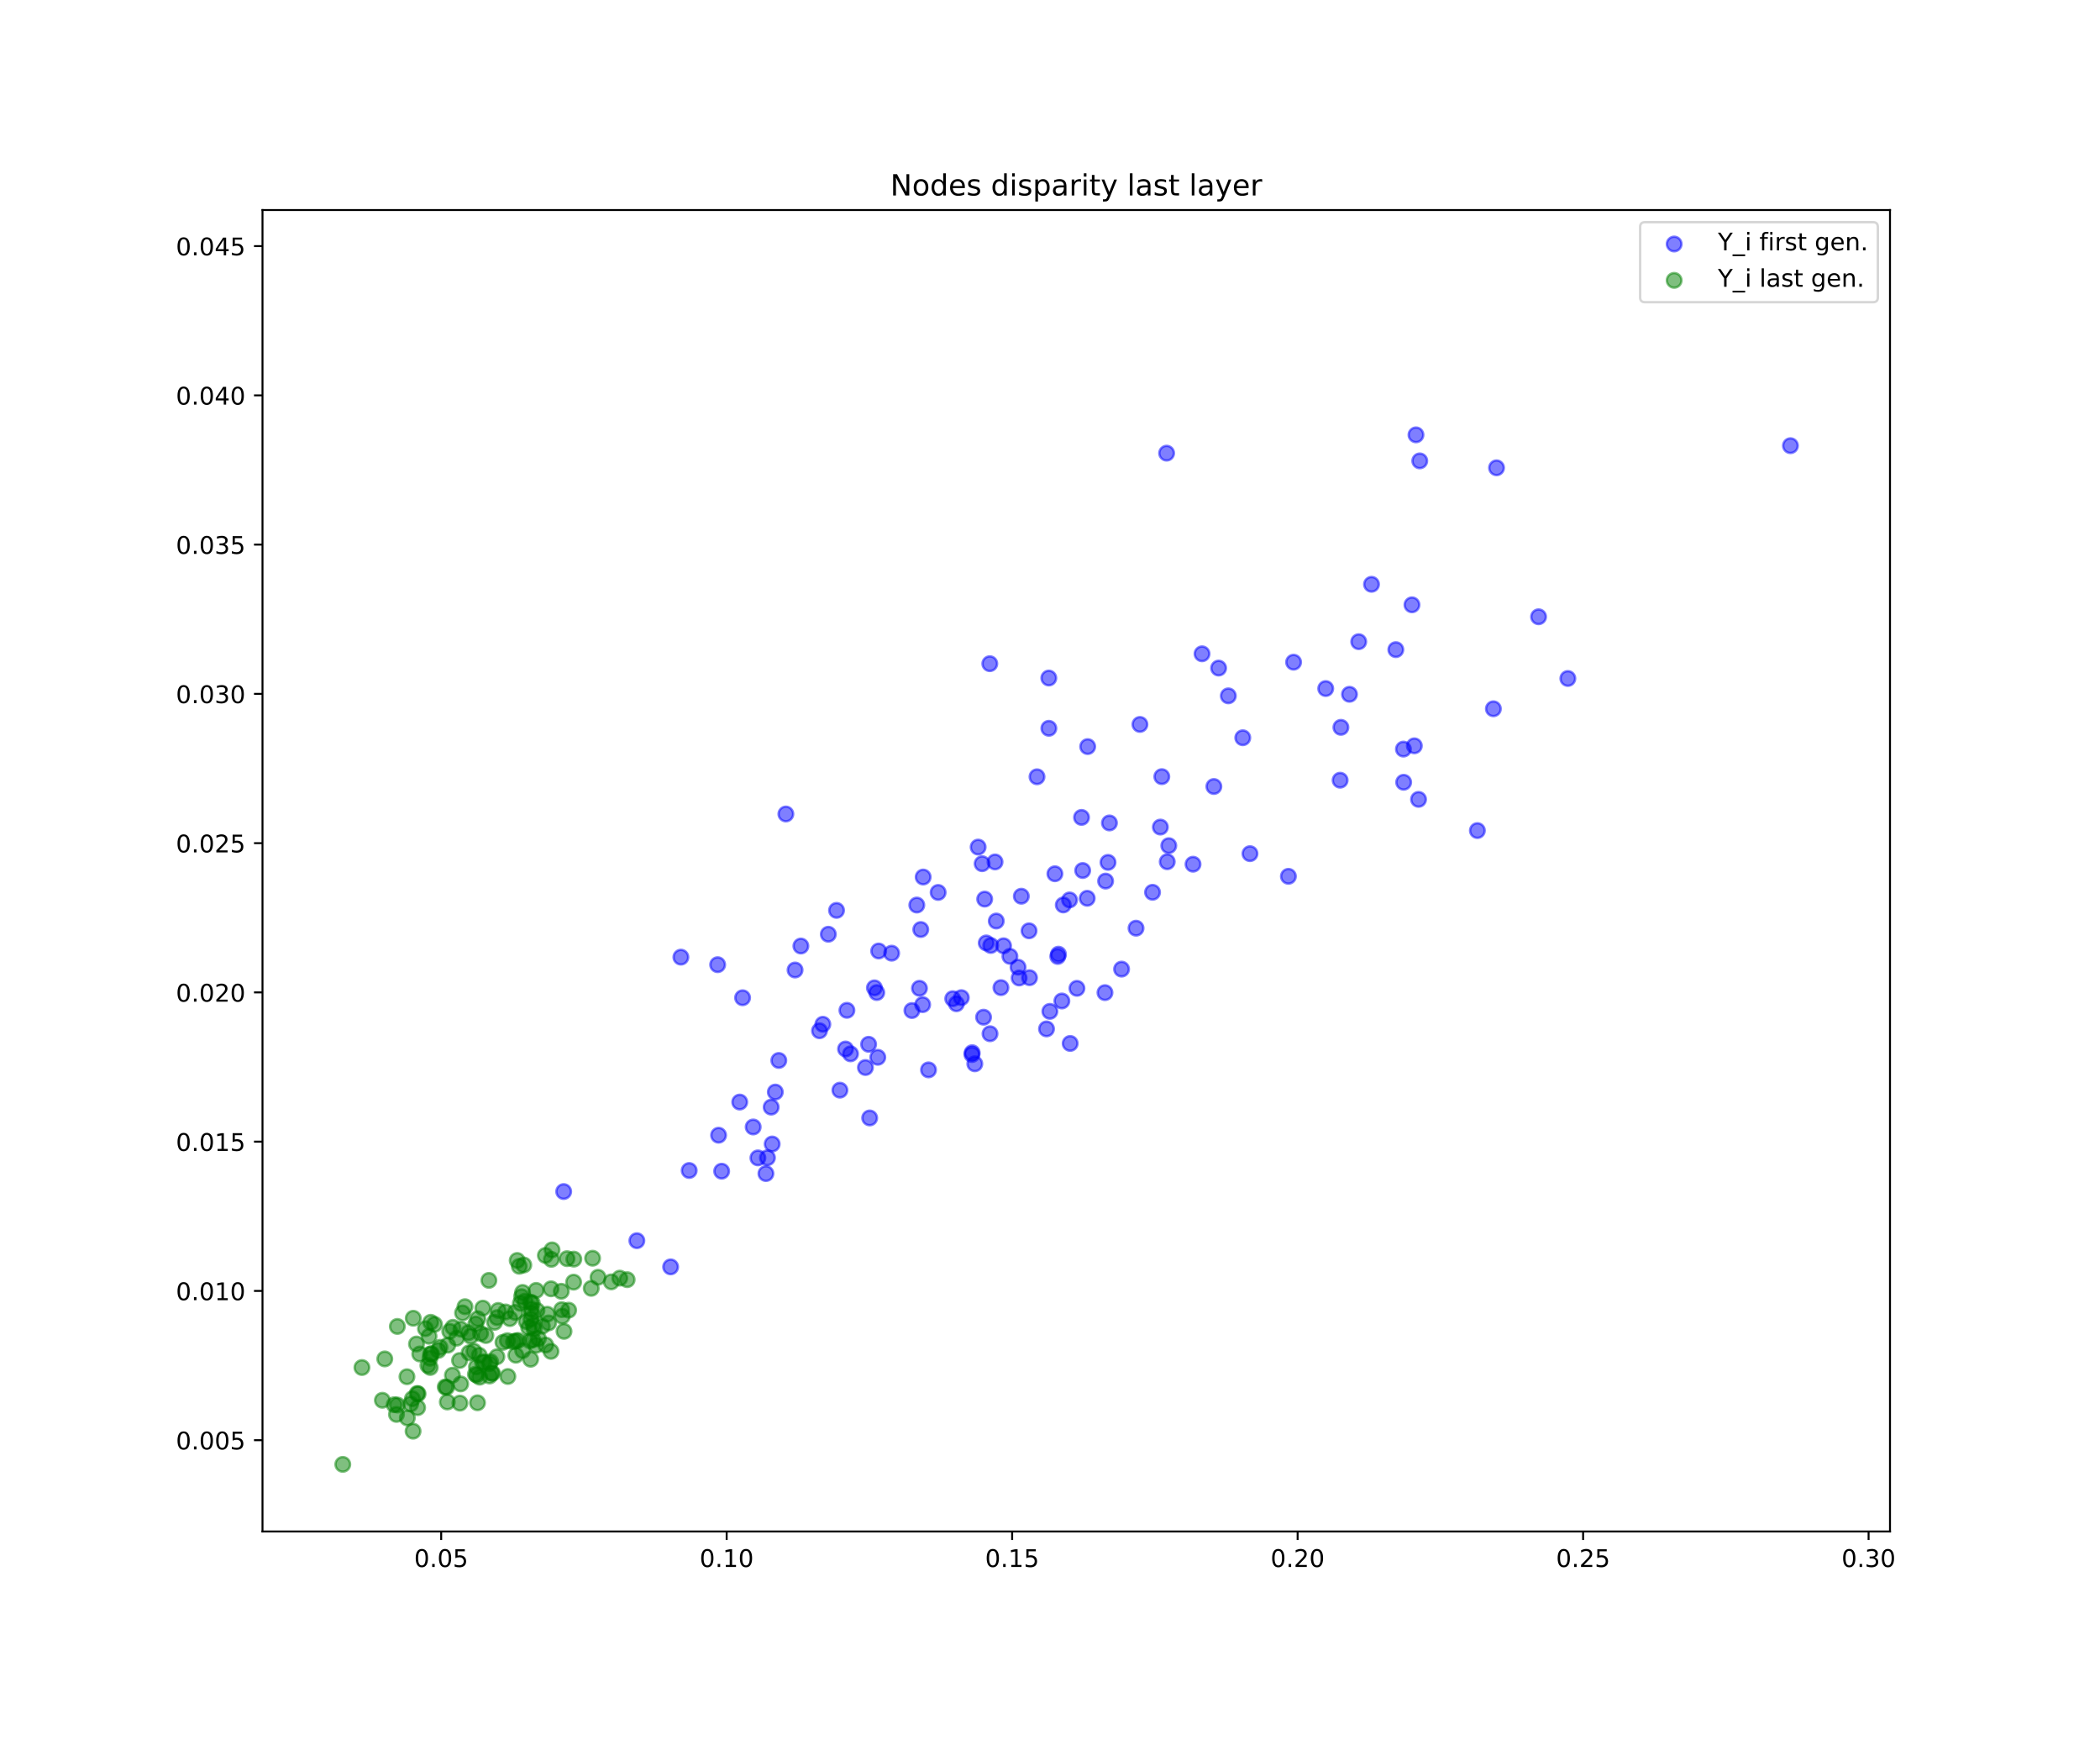 <?xml version="1.0" encoding="utf-8" standalone="no"?>
<!DOCTYPE svg PUBLIC "-//W3C//DTD SVG 1.1//EN"
  "http://www.w3.org/Graphics/SVG/1.1/DTD/svg11.dtd">
<!-- Created with matplotlib (https://matplotlib.org/) -->
<svg height="720pt" version="1.1" viewBox="0 0 864 720" width="864pt" xmlns="http://www.w3.org/2000/svg" xmlns:xlink="http://www.w3.org/1999/xlink">
 <defs>
  <style type="text/css">
*{stroke-linecap:butt;stroke-linejoin:round;white-space:pre;}
  </style>
 </defs>
 <g id="figure_1">
  <g id="patch_1">
   <path d="M 0 720 
L 864 720 
L 864 0 
L 0 0 
z
" style="fill:#ffffff;"/>
  </g>
  <g id="axes_1">
   <g id="patch_2">
    <path d="M 108 630 
L 777.6 630 
L 777.6 86.4 
L 108 86.4 
z
" style="fill:#ffffff;"/>
   </g>
   <g id="PathCollection_1">
    <defs>
     <path d="M 0 3 
C 0.796 3 1.559 2.684 2.121 2.121 
C 2.684 1.559 3 0.796 3 0 
C 3 -0.796 2.684 -1.559 2.121 -2.121 
C 1.559 -2.684 0.796 -3 0 -3 
C -0.796 -3 -1.559 -2.684 -2.121 -2.121 
C -2.684 -1.559 -3 -0.796 -3 0 
C -3 0.796 -2.684 1.559 -2.121 2.121 
C -1.559 2.684 -0.796 3 0 3 
z
" id="m2fc0739ccd" style="stroke:#0000ff;stroke-opacity:0.5;"/>
    </defs>
    <g clip-path="url(#p47b6b53545)">
     <use style="fill:#0000ff;fill-opacity:0.5;stroke:#0000ff;stroke-opacity:0.5;" x="412.889" xlink:href="#m2fc0739ccd" y="389.065"/>
     <use style="fill:#0000ff;fill-opacity:0.5;stroke:#0000ff;stroke-opacity:0.5;" x="435.478" xlink:href="#m2fc0739ccd" y="392.521"/>
     <use style="fill:#0000ff;fill-opacity:0.5;stroke:#0000ff;stroke-opacity:0.5;" x="338.542" xlink:href="#m2fc0739ccd" y="421.347"/>
     <use style="fill:#0000ff;fill-opacity:0.5;stroke:#0000ff;stroke-opacity:0.5;" x="545.437" xlink:href="#m2fc0739ccd" y="283.247"/>
     <use style="fill:#0000ff;fill-opacity:0.5;stroke:#0000ff;stroke-opacity:0.5;" x="407.227" xlink:href="#m2fc0739ccd" y="273.015"/>
     <use style="fill:#0000ff;fill-opacity:0.5;stroke:#0000ff;stroke-opacity:0.5;" x="375.19" xlink:href="#m2fc0739ccd" y="415.695"/>
     <use style="fill:#0000ff;fill-opacity:0.5;stroke:#0000ff;stroke-opacity:0.5;" x="436.882" xlink:href="#m2fc0739ccd" y="411.768"/>
     <use style="fill:#0000ff;fill-opacity:0.5;stroke:#0000ff;stroke-opacity:0.5;" x="501.376" xlink:href="#m2fc0739ccd" y="274.821"/>
     <use style="fill:#0000ff;fill-opacity:0.5;stroke:#0000ff;stroke-opacity:0.5;" x="295.649" xlink:href="#m2fc0739ccd" y="466.984"/>
     <use style="fill:#0000ff;fill-opacity:0.5;stroke:#0000ff;stroke-opacity:0.5;" x="366.848" xlink:href="#m2fc0739ccd" y="392.1"/>
     <use style="fill:#0000ff;fill-opacity:0.5;stroke:#0000ff;stroke-opacity:0.5;" x="577.503" xlink:href="#m2fc0739ccd" y="321.798"/>
     <use style="fill:#0000ff;fill-opacity:0.5;stroke:#0000ff;stroke-opacity:0.5;" x="440.049" xlink:href="#m2fc0739ccd" y="370.197"/>
     <use style="fill:#0000ff;fill-opacity:0.5;stroke:#0000ff;stroke-opacity:0.5;" x="407.322" xlink:href="#m2fc0739ccd" y="425.246"/>
     <use style="fill:#0000ff;fill-opacity:0.5;stroke:#0000ff;stroke-opacity:0.5;" x="379.604" xlink:href="#m2fc0739ccd" y="413.266"/>
     <use style="fill:#0000ff;fill-opacity:0.5;stroke:#0000ff;stroke-opacity:0.5;" x="456.449" xlink:href="#m2fc0739ccd" y="338.529"/>
     <use style="fill:#0000ff;fill-opacity:0.5;stroke:#0000ff;stroke-opacity:0.5;" x="379.822" xlink:href="#m2fc0739ccd" y="360.778"/>
     <use style="fill:#0000ff;fill-opacity:0.5;stroke:#0000ff;stroke-opacity:0.5;" x="454.616" xlink:href="#m2fc0739ccd" y="408.334"/>
     <use style="fill:#0000ff;fill-opacity:0.5;stroke:#0000ff;stroke-opacity:0.5;" x="461.45" xlink:href="#m2fc0739ccd" y="398.659"/>
     <use style="fill:#0000ff;fill-opacity:0.5;stroke:#0000ff;stroke-opacity:0.5;" x="304.344" xlink:href="#m2fc0739ccd" y="453.351"/>
     <use style="fill:#0000ff;fill-opacity:0.5;stroke:#0000ff;stroke-opacity:0.5;" x="511.314" xlink:href="#m2fc0739ccd" y="303.479"/>
     <use style="fill:#0000ff;fill-opacity:0.5;stroke:#0000ff;stroke-opacity:0.5;" x="443.083" xlink:href="#m2fc0739ccd" y="406.561"/>
     <use style="fill:#0000ff;fill-opacity:0.5;stroke:#0000ff;stroke-opacity:0.5;" x="423.387" xlink:href="#m2fc0739ccd" y="382.899"/>
     <use style="fill:#0000ff;fill-opacity:0.5;stroke:#0000ff;stroke-opacity:0.5;" x="280.139" xlink:href="#m2fc0739ccd" y="393.731"/>
     <use style="fill:#0000ff;fill-opacity:0.5;stroke:#0000ff;stroke-opacity:0.5;" x="437.463" xlink:href="#m2fc0739ccd" y="372.261"/>
     <use style="fill:#0000ff;fill-opacity:0.5;stroke:#0000ff;stroke-opacity:0.5;" x="480.871" xlink:href="#m2fc0739ccd" y="347.874"/>
     <use style="fill:#0000ff;fill-opacity:0.5;stroke:#0000ff;stroke-opacity:0.5;" x="401.066" xlink:href="#m2fc0739ccd" y="437.611"/>
     <use style="fill:#0000ff;fill-opacity:0.5;stroke:#0000ff;stroke-opacity:0.5;" x="633.013" xlink:href="#m2fc0739ccd" y="253.712"/>
     <use style="fill:#0000ff;fill-opacity:0.5;stroke:#0000ff;stroke-opacity:0.5;" x="409.393" xlink:href="#m2fc0739ccd" y="354.569"/>
     <use style="fill:#0000ff;fill-opacity:0.5;stroke:#0000ff;stroke-opacity:0.5;" x="348.443" xlink:href="#m2fc0739ccd" y="415.606"/>
     <use style="fill:#0000ff;fill-opacity:0.5;stroke:#0000ff;stroke-opacity:0.5;" x="395.515" xlink:href="#m2fc0739ccd" y="410.397"/>
     <use style="fill:#0000ff;fill-opacity:0.5;stroke:#0000ff;stroke-opacity:0.5;" x="736.639" xlink:href="#m2fc0739ccd" y="183.34"/>
     <use style="fill:#0000ff;fill-opacity:0.5;stroke:#0000ff;stroke-opacity:0.5;" x="551.685" xlink:href="#m2fc0739ccd" y="299.2"/>
     <use style="fill:#0000ff;fill-opacity:0.5;stroke:#0000ff;stroke-opacity:0.5;" x="315.126" xlink:href="#m2fc0739ccd" y="482.757"/>
     <use style="fill:#0000ff;fill-opacity:0.5;stroke:#0000ff;stroke-opacity:0.5;" x="295.267" xlink:href="#m2fc0739ccd" y="396.836"/>
     <use style="fill:#0000ff;fill-opacity:0.5;stroke:#0000ff;stroke-opacity:0.5;" x="311.827" xlink:href="#m2fc0739ccd" y="476.312"/>
     <use style="fill:#0000ff;fill-opacity:0.5;stroke:#0000ff;stroke-opacity:0.5;" x="391.976" xlink:href="#m2fc0739ccd" y="410.833"/>
     <use style="fill:#0000ff;fill-opacity:0.5;stroke:#0000ff;stroke-opacity:0.5;" x="607.836" xlink:href="#m2fc0739ccd" y="341.664"/>
     <use style="fill:#0000ff;fill-opacity:0.5;stroke:#0000ff;stroke-opacity:0.5;" x="296.912" xlink:href="#m2fc0739ccd" y="481.788"/>
     <use style="fill:#0000ff;fill-opacity:0.5;stroke:#0000ff;stroke-opacity:0.5;" x="468.997" xlink:href="#m2fc0739ccd" y="298.004"/>
     <use style="fill:#0000ff;fill-opacity:0.5;stroke:#0000ff;stroke-opacity:0.5;" x="555.217" xlink:href="#m2fc0739ccd" y="285.605"/>
     <use style="fill:#0000ff;fill-opacity:0.5;stroke:#0000ff;stroke-opacity:0.5;" x="407.624" xlink:href="#m2fc0739ccd" y="388.927"/>
     <use style="fill:#0000ff;fill-opacity:0.5;stroke:#0000ff;stroke-opacity:0.5;" x="574.287" xlink:href="#m2fc0739ccd" y="267.241"/>
     <use style="fill:#0000ff;fill-opacity:0.5;stroke:#0000ff;stroke-opacity:0.5;" x="426.656" xlink:href="#m2fc0739ccd" y="319.539"/>
     <use style="fill:#0000ff;fill-opacity:0.5;stroke:#0000ff;stroke-opacity:0.5;" x="402.438" xlink:href="#m2fc0739ccd" y="348.456"/>
     <use style="fill:#0000ff;fill-opacity:0.5;stroke:#0000ff;stroke-opacity:0.5;" x="577.41" xlink:href="#m2fc0739ccd" y="308.156"/>
     <use style="fill:#0000ff;fill-opacity:0.5;stroke:#0000ff;stroke-opacity:0.5;" x="385.983" xlink:href="#m2fc0739ccd" y="367.117"/>
     <use style="fill:#0000ff;fill-opacity:0.5;stroke:#0000ff;stroke-opacity:0.5;" x="378.825" xlink:href="#m2fc0739ccd" y="382.371"/>
     <use style="fill:#0000ff;fill-opacity:0.5;stroke:#0000ff;stroke-opacity:0.5;" x="337.167" xlink:href="#m2fc0739ccd" y="424.011"/>
     <use style="fill:#0000ff;fill-opacity:0.5;stroke:#0000ff;stroke-opacity:0.5;" x="361.508" xlink:href="#m2fc0739ccd" y="391.203"/>
     <use style="fill:#0000ff;fill-opacity:0.5;stroke:#0000ff;stroke-opacity:0.5;" x="361.145" xlink:href="#m2fc0739ccd" y="434.933"/>
     <use style="fill:#0000ff;fill-opacity:0.5;stroke:#0000ff;stroke-opacity:0.5;" x="419.306" xlink:href="#m2fc0739ccd" y="402.308"/>
     <use style="fill:#0000ff;fill-opacity:0.5;stroke:#0000ff;stroke-opacity:0.5;" x="231.914" xlink:href="#m2fc0739ccd" y="490.165"/>
     <use style="fill:#0000ff;fill-opacity:0.5;stroke:#0000ff;stroke-opacity:0.5;" x="477.407" xlink:href="#m2fc0739ccd" y="340.227"/>
     <use style="fill:#0000ff;fill-opacity:0.5;stroke:#0000ff;stroke-opacity:0.5;" x="431.512" xlink:href="#m2fc0739ccd" y="278.915"/>
     <use style="fill:#0000ff;fill-opacity:0.5;stroke:#0000ff;stroke-opacity:0.5;" x="329.507" xlink:href="#m2fc0739ccd" y="389.157"/>
     <use style="fill:#0000ff;fill-opacity:0.5;stroke:#0000ff;stroke-opacity:0.5;" x="309.882" xlink:href="#m2fc0739ccd" y="463.596"/>
     <use style="fill:#0000ff;fill-opacity:0.5;stroke:#0000ff;stroke-opacity:0.5;" x="262.021" xlink:href="#m2fc0739ccd" y="510.37"/>
     <use style="fill:#0000ff;fill-opacity:0.5;stroke:#0000ff;stroke-opacity:0.5;" x="345.562" xlink:href="#m2fc0739ccd" y="448.456"/>
     <use style="fill:#0000ff;fill-opacity:0.5;stroke:#0000ff;stroke-opacity:0.5;" x="377.201" xlink:href="#m2fc0739ccd" y="372.301"/>
     <use style="fill:#0000ff;fill-opacity:0.5;stroke:#0000ff;stroke-opacity:0.5;" x="283.551" xlink:href="#m2fc0739ccd" y="481.501"/>
     <use style="fill:#0000ff;fill-opacity:0.5;stroke:#0000ff;stroke-opacity:0.5;" x="431.532" xlink:href="#m2fc0739ccd" y="299.599"/>
     <use style="fill:#0000ff;fill-opacity:0.5;stroke:#0000ff;stroke-opacity:0.5;" x="454.879" xlink:href="#m2fc0739ccd" y="362.452"/>
     <use style="fill:#0000ff;fill-opacity:0.5;stroke:#0000ff;stroke-opacity:0.5;" x="423.565" xlink:href="#m2fc0739ccd" y="402.188"/>
     <use style="fill:#0000ff;fill-opacity:0.5;stroke:#0000ff;stroke-opacity:0.5;" x="399.889" xlink:href="#m2fc0739ccd" y="433.798"/>
     <use style="fill:#0000ff;fill-opacity:0.5;stroke:#0000ff;stroke-opacity:0.5;" x="357.375" xlink:href="#m2fc0739ccd" y="429.586"/>
     <use style="fill:#0000ff;fill-opacity:0.5;stroke:#0000ff;stroke-opacity:0.5;" x="581.899" xlink:href="#m2fc0739ccd" y="306.802"/>
     <use style="fill:#0000ff;fill-opacity:0.5;stroke:#0000ff;stroke-opacity:0.5;" x="479.978" xlink:href="#m2fc0739ccd" y="186.41"/>
     <use style="fill:#0000ff;fill-opacity:0.5;stroke:#0000ff;stroke-opacity:0.5;" x="444.973" xlink:href="#m2fc0739ccd" y="336.251"/>
     <use style="fill:#0000ff;fill-opacity:0.5;stroke:#0000ff;stroke-opacity:0.5;" x="359.764" xlink:href="#m2fc0739ccd" y="406.367"/>
     <use style="fill:#0000ff;fill-opacity:0.5;stroke:#0000ff;stroke-opacity:0.5;" x="447.502" xlink:href="#m2fc0739ccd" y="307.117"/>
     <use style="fill:#0000ff;fill-opacity:0.5;stroke:#0000ff;stroke-opacity:0.5;" x="584.127" xlink:href="#m2fc0739ccd" y="189.59"/>
     <use style="fill:#0000ff;fill-opacity:0.5;stroke:#0000ff;stroke-opacity:0.5;" x="583.632" xlink:href="#m2fc0739ccd" y="328.831"/>
     <use style="fill:#0000ff;fill-opacity:0.5;stroke:#0000ff;stroke-opacity:0.5;" x="378.293" xlink:href="#m2fc0739ccd" y="406.54"/>
     <use style="fill:#0000ff;fill-opacity:0.5;stroke:#0000ff;stroke-opacity:0.5;" x="551.366" xlink:href="#m2fc0739ccd" y="320.949"/>
     <use style="fill:#0000ff;fill-opacity:0.5;stroke:#0000ff;stroke-opacity:0.5;" x="418.862" xlink:href="#m2fc0739ccd" y="397.87"/>
     <use style="fill:#0000ff;fill-opacity:0.5;stroke:#0000ff;stroke-opacity:0.5;" x="431.949" xlink:href="#m2fc0739ccd" y="416.036"/>
     <use style="fill:#0000ff;fill-opacity:0.5;stroke:#0000ff;stroke-opacity:0.5;" x="645.06" xlink:href="#m2fc0739ccd" y="279.101"/>
     <use style="fill:#0000ff;fill-opacity:0.5;stroke:#0000ff;stroke-opacity:0.5;" x="317.694" xlink:href="#m2fc0739ccd" y="470.605"/>
     <use style="fill:#0000ff;fill-opacity:0.5;stroke:#0000ff;stroke-opacity:0.5;" x="447.306" xlink:href="#m2fc0739ccd" y="369.522"/>
     <use style="fill:#0000ff;fill-opacity:0.5;stroke:#0000ff;stroke-opacity:0.5;" x="415.508" xlink:href="#m2fc0739ccd" y="393.4"/>
     <use style="fill:#0000ff;fill-opacity:0.5;stroke:#0000ff;stroke-opacity:0.5;" x="382.023" xlink:href="#m2fc0739ccd" y="440.111"/>
     <use style="fill:#0000ff;fill-opacity:0.5;stroke:#0000ff;stroke-opacity:0.5;" x="317.284" xlink:href="#m2fc0739ccd" y="455.432"/>
     <use style="fill:#0000ff;fill-opacity:0.5;stroke:#0000ff;stroke-opacity:0.5;" x="499.419" xlink:href="#m2fc0739ccd" y="323.54"/>
     <use style="fill:#0000ff;fill-opacity:0.5;stroke:#0000ff;stroke-opacity:0.5;" x="455.871" xlink:href="#m2fc0739ccd" y="354.745"/>
     <use style="fill:#0000ff;fill-opacity:0.5;stroke:#0000ff;stroke-opacity:0.5;" x="405.769" xlink:href="#m2fc0739ccd" y="387.889"/>
     <use style="fill:#0000ff;fill-opacity:0.5;stroke:#0000ff;stroke-opacity:0.5;" x="530.089" xlink:href="#m2fc0739ccd" y="360.488"/>
     <use style="fill:#0000ff;fill-opacity:0.5;stroke:#0000ff;stroke-opacity:0.5;" x="357.811" xlink:href="#m2fc0739ccd" y="459.883"/>
     <use style="fill:#0000ff;fill-opacity:0.5;stroke:#0000ff;stroke-opacity:0.5;" x="404.078" xlink:href="#m2fc0739ccd" y="355.287"/>
     <use style="fill:#0000ff;fill-opacity:0.5;stroke:#0000ff;stroke-opacity:0.5;" x="344.174" xlink:href="#m2fc0739ccd" y="374.491"/>
     <use style="fill:#0000ff;fill-opacity:0.5;stroke:#0000ff;stroke-opacity:0.5;" x="323.332" xlink:href="#m2fc0739ccd" y="334.844"/>
     <use style="fill:#0000ff;fill-opacity:0.5;stroke:#0000ff;stroke-opacity:0.5;" x="505.37" xlink:href="#m2fc0739ccd" y="286.242"/>
     <use style="fill:#0000ff;fill-opacity:0.5;stroke:#0000ff;stroke-opacity:0.5;" x="347.877" xlink:href="#m2fc0739ccd" y="431.528"/>
     <use style="fill:#0000ff;fill-opacity:0.5;stroke:#0000ff;stroke-opacity:0.5;" x="404.667" xlink:href="#m2fc0739ccd" y="418.441"/>
     <use style="fill:#0000ff;fill-opacity:0.5;stroke:#0000ff;stroke-opacity:0.5;" x="564.28" xlink:href="#m2fc0739ccd" y="240.357"/>
     <use style="fill:#0000ff;fill-opacity:0.5;stroke:#0000ff;stroke-opacity:0.5;" x="435.194" xlink:href="#m2fc0739ccd" y="393.446"/>
     <use style="fill:#0000ff;fill-opacity:0.5;stroke:#0000ff;stroke-opacity:0.5;" x="318.992" xlink:href="#m2fc0739ccd" y="449.234"/>
     <use style="fill:#0000ff;fill-opacity:0.5;stroke:#0000ff;stroke-opacity:0.5;" x="615.719" xlink:href="#m2fc0739ccd" y="192.441"/>
     <use style="fill:#0000ff;fill-opacity:0.5;stroke:#0000ff;stroke-opacity:0.5;" x="340.801" xlink:href="#m2fc0739ccd" y="384.311"/>
     <use style="fill:#0000ff;fill-opacity:0.5;stroke:#0000ff;stroke-opacity:0.5;" x="445.443" xlink:href="#m2fc0739ccd" y="358.097"/>
     <use style="fill:#0000ff;fill-opacity:0.5;stroke:#0000ff;stroke-opacity:0.5;" x="411.814" xlink:href="#m2fc0739ccd" y="406.275"/>
     <use style="fill:#0000ff;fill-opacity:0.5;stroke:#0000ff;stroke-opacity:0.5;" x="490.846" xlink:href="#m2fc0739ccd" y="355.506"/>
     <use style="fill:#0000ff;fill-opacity:0.5;stroke:#0000ff;stroke-opacity:0.5;" x="305.521" xlink:href="#m2fc0739ccd" y="410.436"/>
     <use style="fill:#0000ff;fill-opacity:0.5;stroke:#0000ff;stroke-opacity:0.5;" x="349.933" xlink:href="#m2fc0739ccd" y="433.508"/>
     <use style="fill:#0000ff;fill-opacity:0.5;stroke:#0000ff;stroke-opacity:0.5;" x="514.277" xlink:href="#m2fc0739ccd" y="351.157"/>
     <use style="fill:#0000ff;fill-opacity:0.5;stroke:#0000ff;stroke-opacity:0.5;" x="582.578" xlink:href="#m2fc0739ccd" y="178.881"/>
     <use style="fill:#0000ff;fill-opacity:0.5;stroke:#0000ff;stroke-opacity:0.5;" x="532.218" xlink:href="#m2fc0739ccd" y="272.398"/>
     <use style="fill:#0000ff;fill-opacity:0.5;stroke:#0000ff;stroke-opacity:0.5;" x="440.302" xlink:href="#m2fc0739ccd" y="429.237"/>
     <use style="fill:#0000ff;fill-opacity:0.5;stroke:#0000ff;stroke-opacity:0.5;" x="409.898" xlink:href="#m2fc0739ccd" y="378.876"/>
     <use style="fill:#0000ff;fill-opacity:0.5;stroke:#0000ff;stroke-opacity:0.5;" x="320.422" xlink:href="#m2fc0739ccd" y="436.234"/>
     <use style="fill:#0000ff;fill-opacity:0.5;stroke:#0000ff;stroke-opacity:0.5;" x="434.02" xlink:href="#m2fc0739ccd" y="359.43"/>
     <use style="fill:#0000ff;fill-opacity:0.5;stroke:#0000ff;stroke-opacity:0.5;" x="393.497" xlink:href="#m2fc0739ccd" y="412.907"/>
     <use style="fill:#0000ff;fill-opacity:0.5;stroke:#0000ff;stroke-opacity:0.5;" x="405.125" xlink:href="#m2fc0739ccd" y="369.856"/>
     <use style="fill:#0000ff;fill-opacity:0.5;stroke:#0000ff;stroke-opacity:0.5;" x="559.02" xlink:href="#m2fc0739ccd" y="263.962"/>
     <use style="fill:#0000ff;fill-opacity:0.5;stroke:#0000ff;stroke-opacity:0.5;" x="494.552" xlink:href="#m2fc0739ccd" y="268.946"/>
     <use style="fill:#0000ff;fill-opacity:0.5;stroke:#0000ff;stroke-opacity:0.5;" x="478.001" xlink:href="#m2fc0739ccd" y="319.485"/>
     <use style="fill:#0000ff;fill-opacity:0.5;stroke:#0000ff;stroke-opacity:0.5;" x="614.423" xlink:href="#m2fc0739ccd" y="291.567"/>
     <use style="fill:#0000ff;fill-opacity:0.5;stroke:#0000ff;stroke-opacity:0.5;" x="327.113" xlink:href="#m2fc0739ccd" y="399.027"/>
     <use style="fill:#0000ff;fill-opacity:0.5;stroke:#0000ff;stroke-opacity:0.5;" x="275.921" xlink:href="#m2fc0739ccd" y="521.142"/>
     <use style="fill:#0000ff;fill-opacity:0.5;stroke:#0000ff;stroke-opacity:0.5;" x="399.978" xlink:href="#m2fc0739ccd" y="433.045"/>
     <use style="fill:#0000ff;fill-opacity:0.5;stroke:#0000ff;stroke-opacity:0.5;" x="480.234" xlink:href="#m2fc0739ccd" y="354.485"/>
     <use style="fill:#0000ff;fill-opacity:0.5;stroke:#0000ff;stroke-opacity:0.5;" x="420.207" xlink:href="#m2fc0739ccd" y="368.675"/>
     <use style="fill:#0000ff;fill-opacity:0.5;stroke:#0000ff;stroke-opacity:0.5;" x="315.749" xlink:href="#m2fc0739ccd" y="476.251"/>
     <use style="fill:#0000ff;fill-opacity:0.5;stroke:#0000ff;stroke-opacity:0.5;" x="430.565" xlink:href="#m2fc0739ccd" y="423.253"/>
     <use style="fill:#0000ff;fill-opacity:0.5;stroke:#0000ff;stroke-opacity:0.5;" x="360.727" xlink:href="#m2fc0739ccd" y="408.301"/>
     <use style="fill:#0000ff;fill-opacity:0.5;stroke:#0000ff;stroke-opacity:0.5;" x="474.187" xlink:href="#m2fc0739ccd" y="367.059"/>
     <use style="fill:#0000ff;fill-opacity:0.5;stroke:#0000ff;stroke-opacity:0.5;" x="467.4" xlink:href="#m2fc0739ccd" y="381.824"/>
     <use style="fill:#0000ff;fill-opacity:0.5;stroke:#0000ff;stroke-opacity:0.5;" x="356.065" xlink:href="#m2fc0739ccd" y="439.136"/>
     <use style="fill:#0000ff;fill-opacity:0.5;stroke:#0000ff;stroke-opacity:0.5;" x="580.923" xlink:href="#m2fc0739ccd" y="248.796"/>
    </g>
   </g>
   <g id="PathCollection_2">
    <defs>
     <path d="M 0 3 
C 0.796 3 1.559 2.684 2.121 2.121 
C 2.684 1.559 3 0.796 3 0 
C 3 -0.796 2.684 -1.559 2.121 -2.121 
C 1.559 -2.684 0.796 -3 0 -3 
C -0.796 -3 -1.559 -2.684 -2.121 -2.121 
C -2.684 -1.559 -3 -0.796 -3 0 
C -3 0.796 -2.684 1.559 -2.121 2.121 
C -1.559 2.684 -0.796 3 0 3 
z
" id="mdc819d0139" style="stroke:#008000;stroke-opacity:0.5;"/>
    </defs>
    <g clip-path="url(#p47b6b53545)">
     <use style="fill:#008000;fill-opacity:0.5;stroke:#008000;stroke-opacity:0.5;" x="218.322" xlink:href="#mdc819d0139" y="559.153"/>
     <use style="fill:#008000;fill-opacity:0.5;stroke:#008000;stroke-opacity:0.5;" x="243.264" xlink:href="#mdc819d0139" y="529.974"/>
     <use style="fill:#008000;fill-opacity:0.5;stroke:#008000;stroke-opacity:0.5;" x="189.074" xlink:href="#mdc819d0139" y="559.661"/>
     <use style="fill:#008000;fill-opacity:0.5;stroke:#008000;stroke-opacity:0.5;" x="212.241" xlink:href="#mdc819d0139" y="557.489"/>
     <use style="fill:#008000;fill-opacity:0.5;stroke:#008000;stroke-opacity:0.5;" x="236.082" xlink:href="#mdc819d0139" y="517.966"/>
     <use style="fill:#008000;fill-opacity:0.5;stroke:#008000;stroke-opacity:0.5;" x="224.382" xlink:href="#mdc819d0139" y="516.439"/>
     <use style="fill:#008000;fill-opacity:0.5;stroke:#008000;stroke-opacity:0.5;" x="178.77" xlink:href="#mdc819d0139" y="544.801"/>
     <use style="fill:#008000;fill-opacity:0.5;stroke:#008000;stroke-opacity:0.5;" x="169.682" xlink:href="#mdc819d0139" y="575.372"/>
     <use style="fill:#008000;fill-opacity:0.5;stroke:#008000;stroke-opacity:0.5;" x="216.569" xlink:href="#mdc819d0139" y="543.613"/>
     <use style="fill:#008000;fill-opacity:0.5;stroke:#008000;stroke-opacity:0.5;" x="215.51" xlink:href="#mdc819d0139" y="520.376"/>
     <use style="fill:#008000;fill-opacity:0.5;stroke:#008000;stroke-opacity:0.5;" x="186.138" xlink:href="#mdc819d0139" y="565.723"/>
     <use style="fill:#008000;fill-opacity:0.5;stroke:#008000;stroke-opacity:0.5;" x="195.764" xlink:href="#mdc819d0139" y="544.637"/>
     <use style="fill:#008000;fill-opacity:0.5;stroke:#008000;stroke-opacity:0.5;" x="183.179" xlink:href="#mdc819d0139" y="570.547"/>
     <use style="fill:#008000;fill-opacity:0.5;stroke:#008000;stroke-opacity:0.5;" x="251.508" xlink:href="#mdc819d0139" y="527.312"/>
     <use style="fill:#008000;fill-opacity:0.5;stroke:#008000;stroke-opacity:0.5;" x="163.12" xlink:href="#mdc819d0139" y="581.839"/>
     <use style="fill:#008000;fill-opacity:0.5;stroke:#008000;stroke-opacity:0.5;" x="189.229" xlink:href="#mdc819d0139" y="577.191"/>
     <use style="fill:#008000;fill-opacity:0.5;stroke:#008000;stroke-opacity:0.5;" x="233.962" xlink:href="#mdc819d0139" y="538.96"/>
     <use style="fill:#008000;fill-opacity:0.5;stroke:#008000;stroke-opacity:0.5;" x="215.045" xlink:href="#mdc819d0139" y="555.597"/>
     <use style="fill:#008000;fill-opacity:0.5;stroke:#008000;stroke-opacity:0.5;" x="220.591" xlink:href="#mdc819d0139" y="530.828"/>
     <use style="fill:#008000;fill-opacity:0.5;stroke:#008000;stroke-opacity:0.5;" x="231.334" xlink:href="#mdc819d0139" y="541.434"/>
     <use style="fill:#008000;fill-opacity:0.5;stroke:#008000;stroke-opacity:0.5;" x="163.536" xlink:href="#mdc819d0139" y="577.98"/>
     <use style="fill:#008000;fill-opacity:0.5;stroke:#008000;stroke-opacity:0.5;" x="214.594" xlink:href="#mdc819d0139" y="533.402"/>
     <use style="fill:#008000;fill-opacity:0.5;stroke:#008000;stroke-opacity:0.5;" x="211.26" xlink:href="#mdc819d0139" y="551.932"/>
     <use style="fill:#008000;fill-opacity:0.5;stroke:#008000;stroke-opacity:0.5;" x="233.287" xlink:href="#mdc819d0139" y="517.764"/>
     <use style="fill:#008000;fill-opacity:0.5;stroke:#008000;stroke-opacity:0.5;" x="157.326" xlink:href="#mdc819d0139" y="576.023"/>
     <use style="fill:#008000;fill-opacity:0.5;stroke:#008000;stroke-opacity:0.5;" x="199.244" xlink:href="#mdc819d0139" y="560.317"/>
     <use style="fill:#008000;fill-opacity:0.5;stroke:#008000;stroke-opacity:0.5;" x="163.484" xlink:href="#mdc819d0139" y="545.648"/>
     <use style="fill:#008000;fill-opacity:0.5;stroke:#008000;stroke-opacity:0.5;" x="167.436" xlink:href="#mdc819d0139" y="566.329"/>
     <use style="fill:#008000;fill-opacity:0.5;stroke:#008000;stroke-opacity:0.5;" x="226.687" xlink:href="#mdc819d0139" y="555.904"/>
     <use style="fill:#008000;fill-opacity:0.5;stroke:#008000;stroke-opacity:0.5;" x="177.011" xlink:href="#mdc819d0139" y="562.523"/>
     <use style="fill:#008000;fill-opacity:0.5;stroke:#008000;stroke-opacity:0.5;" x="215.003" xlink:href="#mdc819d0139" y="531.655"/>
     <use style="fill:#008000;fill-opacity:0.5;stroke:#008000;stroke-opacity:0.5;" x="202.236" xlink:href="#mdc819d0139" y="564.86"/>
     <use style="fill:#008000;fill-opacity:0.5;stroke:#008000;stroke-opacity:0.5;" x="225.153" xlink:href="#mdc819d0139" y="540.618"/>
     <use style="fill:#008000;fill-opacity:0.5;stroke:#008000;stroke-opacity:0.5;" x="177.525" xlink:href="#mdc819d0139" y="556.95"/>
     <use style="fill:#008000;fill-opacity:0.5;stroke:#008000;stroke-opacity:0.5;" x="208.954" xlink:href="#mdc819d0139" y="566.235"/>
     <use style="fill:#008000;fill-opacity:0.5;stroke:#008000;stroke-opacity:0.5;" x="187.86" xlink:href="#mdc819d0139" y="550.487"/>
     <use style="fill:#008000;fill-opacity:0.5;stroke:#008000;stroke-opacity:0.5;" x="212.205" xlink:href="#mdc819d0139" y="551.61"/>
     <use style="fill:#008000;fill-opacity:0.5;stroke:#008000;stroke-opacity:0.5;" x="189.644" xlink:href="#mdc819d0139" y="546.814"/>
     <use style="fill:#008000;fill-opacity:0.5;stroke:#008000;stroke-opacity:0.5;" x="177.18" xlink:href="#mdc819d0139" y="556.933"/>
     <use style="fill:#008000;fill-opacity:0.5;stroke:#008000;stroke-opacity:0.5;" x="226.72" xlink:href="#mdc819d0139" y="530.166"/>
     <use style="fill:#008000;fill-opacity:0.5;stroke:#008000;stroke-opacity:0.5;" x="226.849" xlink:href="#mdc819d0139" y="518.049"/>
     <use style="fill:#008000;fill-opacity:0.5;stroke:#008000;stroke-opacity:0.5;" x="191.309" xlink:href="#mdc819d0139" y="537.524"/>
     <use style="fill:#008000;fill-opacity:0.5;stroke:#008000;stroke-opacity:0.5;" x="189.535" xlink:href="#mdc819d0139" y="569.286"/>
     <use style="fill:#008000;fill-opacity:0.5;stroke:#008000;stroke-opacity:0.5;" x="192.73" xlink:href="#mdc819d0139" y="548.213"/>
     <use style="fill:#008000;fill-opacity:0.5;stroke:#008000;stroke-opacity:0.5;" x="197.702" xlink:href="#mdc819d0139" y="548.535"/>
     <use style="fill:#008000;fill-opacity:0.5;stroke:#008000;stroke-opacity:0.5;" x="218.434" xlink:href="#mdc819d0139" y="542.613"/>
     <use style="fill:#008000;fill-opacity:0.5;stroke:#008000;stroke-opacity:0.5;" x="180.339" xlink:href="#mdc819d0139" y="555.519"/>
     <use style="fill:#008000;fill-opacity:0.5;stroke:#008000;stroke-opacity:0.5;" x="202.607" xlink:href="#mdc819d0139" y="564.884"/>
     <use style="fill:#008000;fill-opacity:0.5;stroke:#008000;stroke-opacity:0.5;" x="220.933" xlink:href="#mdc819d0139" y="539.096"/>
     <use style="fill:#008000;fill-opacity:0.5;stroke:#008000;stroke-opacity:0.5;" x="211.935" xlink:href="#mdc819d0139" y="539.872"/>
     <use style="fill:#008000;fill-opacity:0.5;stroke:#008000;stroke-opacity:0.5;" x="196.182" xlink:href="#mdc819d0139" y="565.712"/>
     <use style="fill:#008000;fill-opacity:0.5;stroke:#008000;stroke-opacity:0.5;" x="148.913" xlink:href="#mdc819d0139" y="562.544"/>
     <use style="fill:#008000;fill-opacity:0.5;stroke:#008000;stroke-opacity:0.5;" x="236" xlink:href="#mdc819d0139" y="527.428"/>
     <use style="fill:#008000;fill-opacity:0.5;stroke:#008000;stroke-opacity:0.5;" x="183.751" xlink:href="#mdc819d0139" y="570.7"/>
     <use style="fill:#008000;fill-opacity:0.5;stroke:#008000;stroke-opacity:0.5;" x="221.517" xlink:href="#mdc819d0139" y="550.617"/>
     <use style="fill:#008000;fill-opacity:0.5;stroke:#008000;stroke-opacity:0.5;" x="204.524" xlink:href="#mdc819d0139" y="542.008"/>
     <use style="fill:#008000;fill-opacity:0.5;stroke:#008000;stroke-opacity:0.5;" x="199.906" xlink:href="#mdc819d0139" y="549.384"/>
     <use style="fill:#008000;fill-opacity:0.5;stroke:#008000;stroke-opacity:0.5;" x="219.294" xlink:href="#mdc819d0139" y="551.156"/>
     <use style="fill:#008000;fill-opacity:0.5;stroke:#008000;stroke-opacity:0.5;" x="201.143" xlink:href="#mdc819d0139" y="526.709"/>
     <use style="fill:#008000;fill-opacity:0.5;stroke:#008000;stroke-opacity:0.5;" x="194.996" xlink:href="#mdc819d0139" y="555.857"/>
     <use style="fill:#008000;fill-opacity:0.5;stroke:#008000;stroke-opacity:0.5;" x="176.046" xlink:href="#mdc819d0139" y="561.692"/>
     <use style="fill:#008000;fill-opacity:0.5;stroke:#008000;stroke-opacity:0.5;" x="219.756" xlink:href="#mdc819d0139" y="546.717"/>
     <use style="fill:#008000;fill-opacity:0.5;stroke:#008000;stroke-opacity:0.5;" x="196.569" xlink:href="#mdc819d0139" y="542.457"/>
     <use style="fill:#008000;fill-opacity:0.5;stroke:#008000;stroke-opacity:0.5;" x="246.06" xlink:href="#mdc819d0139" y="525.421"/>
     <use style="fill:#008000;fill-opacity:0.5;stroke:#008000;stroke-opacity:0.5;" x="204.436" xlink:href="#mdc819d0139" y="558.123"/>
     <use style="fill:#008000;fill-opacity:0.5;stroke:#008000;stroke-opacity:0.5;" x="208.749" xlink:href="#mdc819d0139" y="551.505"/>
     <use style="fill:#008000;fill-opacity:0.5;stroke:#008000;stroke-opacity:0.5;" x="184.226" xlink:href="#mdc819d0139" y="553.344"/>
     <use style="fill:#008000;fill-opacity:0.5;stroke:#008000;stroke-opacity:0.5;" x="195.596" xlink:href="#mdc819d0139" y="565.306"/>
     <use style="fill:#008000;fill-opacity:0.5;stroke:#008000;stroke-opacity:0.5;" x="201.376" xlink:href="#mdc819d0139" y="560.942"/>
     <use style="fill:#008000;fill-opacity:0.5;stroke:#008000;stroke-opacity:0.5;" x="208.039" xlink:href="#mdc819d0139" y="539.694"/>
     <use style="fill:#008000;fill-opacity:0.5;stroke:#008000;stroke-opacity:0.5;" x="171.63" xlink:href="#mdc819d0139" y="573.243"/>
     <use style="fill:#008000;fill-opacity:0.5;stroke:#008000;stroke-opacity:0.5;" x="172.697" xlink:href="#mdc819d0139" y="556.977"/>
     <use style="fill:#008000;fill-opacity:0.5;stroke:#008000;stroke-opacity:0.5;" x="171.827" xlink:href="#mdc819d0139" y="579.048"/>
     <use style="fill:#008000;fill-opacity:0.5;stroke:#008000;stroke-opacity:0.5;" x="167.593" xlink:href="#mdc819d0139" y="583.279"/>
     <use style="fill:#008000;fill-opacity:0.5;stroke:#008000;stroke-opacity:0.5;" x="141.028" xlink:href="#mdc819d0139" y="602.39"/>
     <use style="fill:#008000;fill-opacity:0.5;stroke:#008000;stroke-opacity:0.5;" x="184.036" xlink:href="#mdc819d0139" y="576.723"/>
     <use style="fill:#008000;fill-opacity:0.5;stroke:#008000;stroke-opacity:0.5;" x="193.019" xlink:href="#mdc819d0139" y="556.491"/>
     <use style="fill:#008000;fill-opacity:0.5;stroke:#008000;stroke-opacity:0.5;" x="176.525" xlink:href="#mdc819d0139" y="549.687"/>
     <use style="fill:#008000;fill-opacity:0.5;stroke:#008000;stroke-opacity:0.5;" x="218.694" xlink:href="#mdc819d0139" y="540.277"/>
     <use style="fill:#008000;fill-opacity:0.5;stroke:#008000;stroke-opacity:0.5;" x="181.027" xlink:href="#mdc819d0139" y="554.241"/>
     <use style="fill:#008000;fill-opacity:0.5;stroke:#008000;stroke-opacity:0.5;" x="232.051" xlink:href="#mdc819d0139" y="547.669"/>
     <use style="fill:#008000;fill-opacity:0.5;stroke:#008000;stroke-opacity:0.5;" x="201.416" xlink:href="#mdc819d0139" y="566.024"/>
     <use style="fill:#008000;fill-opacity:0.5;stroke:#008000;stroke-opacity:0.5;" x="197.197" xlink:href="#mdc819d0139" y="557.535"/>
     <use style="fill:#008000;fill-opacity:0.5;stroke:#008000;stroke-opacity:0.5;" x="198.654" xlink:href="#mdc819d0139" y="538.113"/>
     <use style="fill:#008000;fill-opacity:0.5;stroke:#008000;stroke-opacity:0.5;" x="209.752" xlink:href="#mdc819d0139" y="542.428"/>
     <use style="fill:#008000;fill-opacity:0.5;stroke:#008000;stroke-opacity:0.5;" x="193.671" xlink:href="#mdc819d0139" y="549.659"/>
     <use style="fill:#008000;fill-opacity:0.5;stroke:#008000;stroke-opacity:0.5;" x="171.352" xlink:href="#mdc819d0139" y="552.877"/>
     <use style="fill:#008000;fill-opacity:0.5;stroke:#008000;stroke-opacity:0.5;" x="231.089" xlink:href="#mdc819d0139" y="538.743"/>
     <use style="fill:#008000;fill-opacity:0.5;stroke:#008000;stroke-opacity:0.5;" x="213.171" xlink:href="#mdc819d0139" y="551.415"/>
     <use style="fill:#008000;fill-opacity:0.5;stroke:#008000;stroke-opacity:0.5;" x="196.461" xlink:href="#mdc819d0139" y="577.051"/>
     <use style="fill:#008000;fill-opacity:0.5;stroke:#008000;stroke-opacity:0.5;" x="198.498" xlink:href="#mdc819d0139" y="560.346"/>
     <use style="fill:#008000;fill-opacity:0.5;stroke:#008000;stroke-opacity:0.5;" x="201.846" xlink:href="#mdc819d0139" y="560.125"/>
     <use style="fill:#008000;fill-opacity:0.5;stroke:#008000;stroke-opacity:0.5;" x="220.601" xlink:href="#mdc819d0139" y="553.382"/>
     <use style="fill:#008000;fill-opacity:0.5;stroke:#008000;stroke-opacity:0.5;" x="203.493" xlink:href="#mdc819d0139" y="543.949"/>
     <use style="fill:#008000;fill-opacity:0.5;stroke:#008000;stroke-opacity:0.5;" x="204.988" xlink:href="#mdc819d0139" y="539.064"/>
     <use style="fill:#008000;fill-opacity:0.5;stroke:#008000;stroke-opacity:0.5;" x="206.932" xlink:href="#mdc819d0139" y="552.185"/>
     <use style="fill:#008000;fill-opacity:0.5;stroke:#008000;stroke-opacity:0.5;" x="213.646" xlink:href="#mdc819d0139" y="520.898"/>
     <use style="fill:#008000;fill-opacity:0.5;stroke:#008000;stroke-opacity:0.5;" x="230.925" xlink:href="#mdc819d0139" y="531.188"/>
     <use style="fill:#008000;fill-opacity:0.5;stroke:#008000;stroke-opacity:0.5;" x="219.483" xlink:href="#mdc819d0139" y="545.119"/>
     <use style="fill:#008000;fill-opacity:0.5;stroke:#008000;stroke-opacity:0.5;" x="169.958" xlink:href="#mdc819d0139" y="588.733"/>
     <use style="fill:#008000;fill-opacity:0.5;stroke:#008000;stroke-opacity:0.5;" x="170.03" xlink:href="#mdc819d0139" y="542.281"/>
     <use style="fill:#008000;fill-opacity:0.5;stroke:#008000;stroke-opacity:0.5;" x="175.044" xlink:href="#mdc819d0139" y="546.565"/>
     <use style="fill:#008000;fill-opacity:0.5;stroke:#008000;stroke-opacity:0.5;" x="190.307" xlink:href="#mdc819d0139" y="540.074"/>
     <use style="fill:#008000;fill-opacity:0.5;stroke:#008000;stroke-opacity:0.5;" x="224.539" xlink:href="#mdc819d0139" y="553.301"/>
     <use style="fill:#008000;fill-opacity:0.5;stroke:#008000;stroke-opacity:0.5;" x="227.126" xlink:href="#mdc819d0139" y="514.161"/>
     <use style="fill:#008000;fill-opacity:0.5;stroke:#008000;stroke-opacity:0.5;" x="218.541" xlink:href="#mdc819d0139" y="538.517"/>
     <use style="fill:#008000;fill-opacity:0.5;stroke:#008000;stroke-opacity:0.5;" x="254.998" xlink:href="#mdc819d0139" y="525.776"/>
     <use style="fill:#008000;fill-opacity:0.5;stroke:#008000;stroke-opacity:0.5;" x="177.204" xlink:href="#mdc819d0139" y="543.95"/>
     <use style="fill:#008000;fill-opacity:0.5;stroke:#008000;stroke-opacity:0.5;" x="176.905" xlink:href="#mdc819d0139" y="558.723"/>
     <use style="fill:#008000;fill-opacity:0.5;stroke:#008000;stroke-opacity:0.5;" x="218.23" xlink:href="#mdc819d0139" y="535.63"/>
     <use style="fill:#008000;fill-opacity:0.5;stroke:#008000;stroke-opacity:0.5;" x="243.809" xlink:href="#mdc819d0139" y="517.594"/>
     <use style="fill:#008000;fill-opacity:0.5;stroke:#008000;stroke-opacity:0.5;" x="186.349" xlink:href="#mdc819d0139" y="546.016"/>
     <use style="fill:#008000;fill-opacity:0.5;stroke:#008000;stroke-opacity:0.5;" x="216.025" xlink:href="#mdc819d0139" y="535.248"/>
     <use style="fill:#008000;fill-opacity:0.5;stroke:#008000;stroke-opacity:0.5;" x="158.303" xlink:href="#mdc819d0139" y="559.008"/>
     <use style="fill:#008000;fill-opacity:0.5;stroke:#008000;stroke-opacity:0.5;" x="218.017" xlink:href="#mdc819d0139" y="551.56"/>
     <use style="fill:#008000;fill-opacity:0.5;stroke:#008000;stroke-opacity:0.5;" x="212.793" xlink:href="#mdc819d0139" y="518.506"/>
     <use style="fill:#008000;fill-opacity:0.5;stroke:#008000;stroke-opacity:0.5;" x="218.983" xlink:href="#mdc819d0139" y="535.984"/>
     <use style="fill:#008000;fill-opacity:0.5;stroke:#008000;stroke-opacity:0.5;" x="168.955" xlink:href="#mdc819d0139" y="577.547"/>
     <use style="fill:#008000;fill-opacity:0.5;stroke:#008000;stroke-opacity:0.5;" x="162.184" xlink:href="#mdc819d0139" y="577.845"/>
     <use style="fill:#008000;fill-opacity:0.5;stroke:#008000;stroke-opacity:0.5;" x="172.008" xlink:href="#mdc819d0139" y="573.357"/>
     <use style="fill:#008000;fill-opacity:0.5;stroke:#008000;stroke-opacity:0.5;" x="223.129" xlink:href="#mdc819d0139" y="545.536"/>
     <use style="fill:#008000;fill-opacity:0.5;stroke:#008000;stroke-opacity:0.5;" x="214.092" xlink:href="#mdc819d0139" y="536.154"/>
     <use style="fill:#008000;fill-opacity:0.5;stroke:#008000;stroke-opacity:0.5;" x="258.035" xlink:href="#mdc819d0139" y="526.411"/>
     <use style="fill:#008000;fill-opacity:0.5;stroke:#008000;stroke-opacity:0.5;" x="197.343" xlink:href="#mdc819d0139" y="566.514"/>
     <use style="fill:#008000;fill-opacity:0.5;stroke:#008000;stroke-opacity:0.5;" x="196.041" xlink:href="#mdc819d0139" y="562.278"/>
     <use style="fill:#008000;fill-opacity:0.5;stroke:#008000;stroke-opacity:0.5;" x="185.049" xlink:href="#mdc819d0139" y="547.667"/>
     <use style="fill:#008000;fill-opacity:0.5;stroke:#008000;stroke-opacity:0.5;" x="217.533" xlink:href="#mdc819d0139" y="546.153"/>
     <use style="fill:#008000;fill-opacity:0.5;stroke:#008000;stroke-opacity:0.5;" x="225.716" xlink:href="#mdc819d0139" y="544.195"/>
    </g>
   </g>
   <g id="matplotlib.axis_1">
    <g id="xtick_1">
     <g id="line2d_1">
      <defs>
       <path d="M 0 0 
L 0 3.5 
" id="mef54520885" style="stroke:#000000;stroke-width:0.8;"/>
      </defs>
      <g>
       <use style="stroke:#000000;stroke-width:0.8;" x="181.516" xlink:href="#mef54520885" y="630"/>
      </g>
     </g>
     <g id="text_1">
      <!-- 0.05 -->
      <defs>
       <path d="M 31.781 66.406 
Q 24.172 66.406 20.328 58.906 
Q 16.5 51.422 16.5 36.375 
Q 16.5 21.391 20.328 13.891 
Q 24.172 6.391 31.781 6.391 
Q 39.453 6.391 43.281 13.891 
Q 47.125 21.391 47.125 36.375 
Q 47.125 51.422 43.281 58.906 
Q 39.453 66.406 31.781 66.406 
z
M 31.781 74.219 
Q 44.047 74.219 50.516 64.516 
Q 56.984 54.828 56.984 36.375 
Q 56.984 17.969 50.516 8.266 
Q 44.047 -1.422 31.781 -1.422 
Q 19.531 -1.422 13.062 8.266 
Q 6.594 17.969 6.594 36.375 
Q 6.594 54.828 13.062 64.516 
Q 19.531 74.219 31.781 74.219 
z
" id="DejaVuSans-48"/>
       <path d="M 10.688 12.406 
L 21 12.406 
L 21 0 
L 10.688 0 
z
" id="DejaVuSans-46"/>
       <path d="M 10.797 72.906 
L 49.516 72.906 
L 49.516 64.594 
L 19.828 64.594 
L 19.828 46.734 
Q 21.969 47.469 24.109 47.828 
Q 26.266 48.188 28.422 48.188 
Q 40.625 48.188 47.75 41.5 
Q 54.891 34.812 54.891 23.391 
Q 54.891 11.625 47.562 5.094 
Q 40.234 -1.422 26.906 -1.422 
Q 22.312 -1.422 17.547 -0.641 
Q 12.797 0.141 7.719 1.703 
L 7.719 11.625 
Q 12.109 9.234 16.797 8.062 
Q 21.484 6.891 26.703 6.891 
Q 35.156 6.891 40.078 11.328 
Q 45.016 15.766 45.016 23.391 
Q 45.016 31 40.078 35.438 
Q 35.156 39.891 26.703 39.891 
Q 22.75 39.891 18.812 39.016 
Q 14.891 38.141 10.797 36.281 
z
" id="DejaVuSans-53"/>
      </defs>
      <g transform="translate(170.383 644.598)scale(0.1 -0.1)">
       <use xlink:href="#DejaVuSans-48"/>
       <use x="63.623" xlink:href="#DejaVuSans-46"/>
       <use x="95.41" xlink:href="#DejaVuSans-48"/>
       <use x="159.033" xlink:href="#DejaVuSans-53"/>
      </g>
     </g>
    </g>
    <g id="xtick_2">
     <g id="line2d_2">
      <g>
       <use style="stroke:#000000;stroke-width:0.8;" x="298.971" xlink:href="#mef54520885" y="630"/>
      </g>
     </g>
     <g id="text_2">
      <!-- 0.10 -->
      <defs>
       <path d="M 12.406 8.297 
L 28.516 8.297 
L 28.516 63.922 
L 10.984 60.406 
L 10.984 69.391 
L 28.422 72.906 
L 38.281 72.906 
L 38.281 8.297 
L 54.391 8.297 
L 54.391 0 
L 12.406 0 
z
" id="DejaVuSans-49"/>
      </defs>
      <g transform="translate(287.838 644.598)scale(0.1 -0.1)">
       <use xlink:href="#DejaVuSans-48"/>
       <use x="63.623" xlink:href="#DejaVuSans-46"/>
       <use x="95.41" xlink:href="#DejaVuSans-49"/>
       <use x="159.033" xlink:href="#DejaVuSans-48"/>
      </g>
     </g>
    </g>
    <g id="xtick_3">
     <g id="line2d_3">
      <g>
       <use style="stroke:#000000;stroke-width:0.8;" x="416.426" xlink:href="#mef54520885" y="630"/>
      </g>
     </g>
     <g id="text_3">
      <!-- 0.15 -->
      <g transform="translate(405.294 644.598)scale(0.1 -0.1)">
       <use xlink:href="#DejaVuSans-48"/>
       <use x="63.623" xlink:href="#DejaVuSans-46"/>
       <use x="95.41" xlink:href="#DejaVuSans-49"/>
       <use x="159.033" xlink:href="#DejaVuSans-53"/>
      </g>
     </g>
    </g>
    <g id="xtick_4">
     <g id="line2d_4">
      <g>
       <use style="stroke:#000000;stroke-width:0.8;" x="533.882" xlink:href="#mef54520885" y="630"/>
      </g>
     </g>
     <g id="text_4">
      <!-- 0.20 -->
      <defs>
       <path d="M 19.188 8.297 
L 53.609 8.297 
L 53.609 0 
L 7.328 0 
L 7.328 8.297 
Q 12.938 14.109 22.625 23.891 
Q 32.328 33.688 34.812 36.531 
Q 39.547 41.844 41.422 45.531 
Q 43.312 49.219 43.312 52.781 
Q 43.312 58.594 39.234 62.25 
Q 35.156 65.922 28.609 65.922 
Q 23.969 65.922 18.812 64.312 
Q 13.672 62.703 7.812 59.422 
L 7.812 69.391 
Q 13.766 71.781 18.938 73 
Q 24.125 74.219 28.422 74.219 
Q 39.75 74.219 46.484 68.547 
Q 53.219 62.891 53.219 53.422 
Q 53.219 48.922 51.531 44.891 
Q 49.859 40.875 45.406 35.406 
Q 44.188 33.984 37.641 27.219 
Q 31.109 20.453 19.188 8.297 
z
" id="DejaVuSans-50"/>
      </defs>
      <g transform="translate(522.749 644.598)scale(0.1 -0.1)">
       <use xlink:href="#DejaVuSans-48"/>
       <use x="63.623" xlink:href="#DejaVuSans-46"/>
       <use x="95.41" xlink:href="#DejaVuSans-50"/>
       <use x="159.033" xlink:href="#DejaVuSans-48"/>
      </g>
     </g>
    </g>
    <g id="xtick_5">
     <g id="line2d_5">
      <g>
       <use style="stroke:#000000;stroke-width:0.8;" x="651.337" xlink:href="#mef54520885" y="630"/>
      </g>
     </g>
     <g id="text_5">
      <!-- 0.25 -->
      <g transform="translate(640.205 644.598)scale(0.1 -0.1)">
       <use xlink:href="#DejaVuSans-48"/>
       <use x="63.623" xlink:href="#DejaVuSans-46"/>
       <use x="95.41" xlink:href="#DejaVuSans-50"/>
       <use x="159.033" xlink:href="#DejaVuSans-53"/>
      </g>
     </g>
    </g>
    <g id="xtick_6">
     <g id="line2d_6">
      <g>
       <use style="stroke:#000000;stroke-width:0.8;" x="768.793" xlink:href="#mef54520885" y="630"/>
      </g>
     </g>
     <g id="text_6">
      <!-- 0.30 -->
      <defs>
       <path d="M 40.578 39.312 
Q 47.656 37.797 51.625 33 
Q 55.609 28.219 55.609 21.188 
Q 55.609 10.406 48.188 4.484 
Q 40.766 -1.422 27.094 -1.422 
Q 22.516 -1.422 17.656 -0.516 
Q 12.797 0.391 7.625 2.203 
L 7.625 11.719 
Q 11.719 9.328 16.594 8.109 
Q 21.484 6.891 26.812 6.891 
Q 36.078 6.891 40.938 10.547 
Q 45.797 14.203 45.797 21.188 
Q 45.797 27.641 41.281 31.266 
Q 36.766 34.906 28.719 34.906 
L 20.219 34.906 
L 20.219 43.016 
L 29.109 43.016 
Q 36.375 43.016 40.234 45.922 
Q 44.094 48.828 44.094 54.297 
Q 44.094 59.906 40.109 62.906 
Q 36.141 65.922 28.719 65.922 
Q 24.656 65.922 20.016 65.031 
Q 15.375 64.156 9.812 62.312 
L 9.812 71.094 
Q 15.438 72.656 20.344 73.438 
Q 25.25 74.219 29.594 74.219 
Q 40.828 74.219 47.359 69.109 
Q 53.906 64.016 53.906 55.328 
Q 53.906 49.266 50.438 45.094 
Q 46.969 40.922 40.578 39.312 
z
" id="DejaVuSans-51"/>
      </defs>
      <g transform="translate(757.66 644.598)scale(0.1 -0.1)">
       <use xlink:href="#DejaVuSans-48"/>
       <use x="63.623" xlink:href="#DejaVuSans-46"/>
       <use x="95.41" xlink:href="#DejaVuSans-51"/>
       <use x="159.033" xlink:href="#DejaVuSans-48"/>
      </g>
     </g>
    </g>
   </g>
   <g id="matplotlib.axis_2">
    <g id="ytick_1">
     <g id="line2d_7">
      <defs>
       <path d="M 0 0 
L -3.5 0 
" id="m16d8582fe0" style="stroke:#000000;stroke-width:0.8;"/>
      </defs>
      <g>
       <use style="stroke:#000000;stroke-width:0.8;" x="108" xlink:href="#m16d8582fe0" y="592.444"/>
      </g>
     </g>
     <g id="text_7">
      <!-- 0.005 -->
      <g transform="translate(72.372 596.243)scale(0.1 -0.1)">
       <use xlink:href="#DejaVuSans-48"/>
       <use x="63.623" xlink:href="#DejaVuSans-46"/>
       <use x="95.41" xlink:href="#DejaVuSans-48"/>
       <use x="159.033" xlink:href="#DejaVuSans-48"/>
       <use x="222.656" xlink:href="#DejaVuSans-53"/>
      </g>
     </g>
    </g>
    <g id="ytick_2">
     <g id="line2d_8">
      <g>
       <use style="stroke:#000000;stroke-width:0.8;" x="108" xlink:href="#m16d8582fe0" y="531.043"/>
      </g>
     </g>
     <g id="text_8">
      <!-- 0.010 -->
      <g transform="translate(72.372 534.842)scale(0.1 -0.1)">
       <use xlink:href="#DejaVuSans-48"/>
       <use x="63.623" xlink:href="#DejaVuSans-46"/>
       <use x="95.41" xlink:href="#DejaVuSans-48"/>
       <use x="159.033" xlink:href="#DejaVuSans-49"/>
       <use x="222.656" xlink:href="#DejaVuSans-48"/>
      </g>
     </g>
    </g>
    <g id="ytick_3">
     <g id="line2d_9">
      <g>
       <use style="stroke:#000000;stroke-width:0.8;" x="108" xlink:href="#m16d8582fe0" y="469.642"/>
      </g>
     </g>
     <g id="text_9">
      <!-- 0.015 -->
      <g transform="translate(72.372 473.441)scale(0.1 -0.1)">
       <use xlink:href="#DejaVuSans-48"/>
       <use x="63.623" xlink:href="#DejaVuSans-46"/>
       <use x="95.41" xlink:href="#DejaVuSans-48"/>
       <use x="159.033" xlink:href="#DejaVuSans-49"/>
       <use x="222.656" xlink:href="#DejaVuSans-53"/>
      </g>
     </g>
    </g>
    <g id="ytick_4">
     <g id="line2d_10">
      <g>
       <use style="stroke:#000000;stroke-width:0.8;" x="108" xlink:href="#m16d8582fe0" y="408.241"/>
      </g>
     </g>
     <g id="text_10">
      <!-- 0.020 -->
      <g transform="translate(72.372 412.04)scale(0.1 -0.1)">
       <use xlink:href="#DejaVuSans-48"/>
       <use x="63.623" xlink:href="#DejaVuSans-46"/>
       <use x="95.41" xlink:href="#DejaVuSans-48"/>
       <use x="159.033" xlink:href="#DejaVuSans-50"/>
       <use x="222.656" xlink:href="#DejaVuSans-48"/>
      </g>
     </g>
    </g>
    <g id="ytick_5">
     <g id="line2d_11">
      <g>
       <use style="stroke:#000000;stroke-width:0.8;" x="108" xlink:href="#m16d8582fe0" y="346.84"/>
      </g>
     </g>
     <g id="text_11">
      <!-- 0.025 -->
      <g transform="translate(72.372 350.639)scale(0.1 -0.1)">
       <use xlink:href="#DejaVuSans-48"/>
       <use x="63.623" xlink:href="#DejaVuSans-46"/>
       <use x="95.41" xlink:href="#DejaVuSans-48"/>
       <use x="159.033" xlink:href="#DejaVuSans-50"/>
       <use x="222.656" xlink:href="#DejaVuSans-53"/>
      </g>
     </g>
    </g>
    <g id="ytick_6">
     <g id="line2d_12">
      <g>
       <use style="stroke:#000000;stroke-width:0.8;" x="108" xlink:href="#m16d8582fe0" y="285.438"/>
      </g>
     </g>
     <g id="text_12">
      <!-- 0.030 -->
      <g transform="translate(72.372 289.238)scale(0.1 -0.1)">
       <use xlink:href="#DejaVuSans-48"/>
       <use x="63.623" xlink:href="#DejaVuSans-46"/>
       <use x="95.41" xlink:href="#DejaVuSans-48"/>
       <use x="159.033" xlink:href="#DejaVuSans-51"/>
       <use x="222.656" xlink:href="#DejaVuSans-48"/>
      </g>
     </g>
    </g>
    <g id="ytick_7">
     <g id="line2d_13">
      <g>
       <use style="stroke:#000000;stroke-width:0.8;" x="108" xlink:href="#m16d8582fe0" y="224.037"/>
      </g>
     </g>
     <g id="text_13">
      <!-- 0.035 -->
      <g transform="translate(72.372 227.837)scale(0.1 -0.1)">
       <use xlink:href="#DejaVuSans-48"/>
       <use x="63.623" xlink:href="#DejaVuSans-46"/>
       <use x="95.41" xlink:href="#DejaVuSans-48"/>
       <use x="159.033" xlink:href="#DejaVuSans-51"/>
       <use x="222.656" xlink:href="#DejaVuSans-53"/>
      </g>
     </g>
    </g>
    <g id="ytick_8">
     <g id="line2d_14">
      <g>
       <use style="stroke:#000000;stroke-width:0.8;" x="108" xlink:href="#m16d8582fe0" y="162.636"/>
      </g>
     </g>
     <g id="text_14">
      <!-- 0.040 -->
      <defs>
       <path d="M 37.797 64.312 
L 12.891 25.391 
L 37.797 25.391 
z
M 35.203 72.906 
L 47.609 72.906 
L 47.609 25.391 
L 58.016 25.391 
L 58.016 17.188 
L 47.609 17.188 
L 47.609 0 
L 37.797 0 
L 37.797 17.188 
L 4.891 17.188 
L 4.891 26.703 
z
" id="DejaVuSans-52"/>
      </defs>
      <g transform="translate(72.372 166.435)scale(0.1 -0.1)">
       <use xlink:href="#DejaVuSans-48"/>
       <use x="63.623" xlink:href="#DejaVuSans-46"/>
       <use x="95.41" xlink:href="#DejaVuSans-48"/>
       <use x="159.033" xlink:href="#DejaVuSans-52"/>
       <use x="222.656" xlink:href="#DejaVuSans-48"/>
      </g>
     </g>
    </g>
    <g id="ytick_9">
     <g id="line2d_15">
      <g>
       <use style="stroke:#000000;stroke-width:0.8;" x="108" xlink:href="#m16d8582fe0" y="101.235"/>
      </g>
     </g>
     <g id="text_15">
      <!-- 0.045 -->
      <g transform="translate(72.372 105.034)scale(0.1 -0.1)">
       <use xlink:href="#DejaVuSans-48"/>
       <use x="63.623" xlink:href="#DejaVuSans-46"/>
       <use x="95.41" xlink:href="#DejaVuSans-48"/>
       <use x="159.033" xlink:href="#DejaVuSans-52"/>
       <use x="222.656" xlink:href="#DejaVuSans-53"/>
      </g>
     </g>
    </g>
   </g>
   <g id="patch_3">
    <path d="M 108 630 
L 108 86.4 
" style="fill:none;stroke:#000000;stroke-linecap:square;stroke-linejoin:miter;stroke-width:0.8;"/>
   </g>
   <g id="patch_4">
    <path d="M 777.6 630 
L 777.6 86.4 
" style="fill:none;stroke:#000000;stroke-linecap:square;stroke-linejoin:miter;stroke-width:0.8;"/>
   </g>
   <g id="patch_5">
    <path d="M 108 630 
L 777.6 630 
" style="fill:none;stroke:#000000;stroke-linecap:square;stroke-linejoin:miter;stroke-width:0.8;"/>
   </g>
   <g id="patch_6">
    <path d="M 108 86.4 
L 777.6 86.4 
" style="fill:none;stroke:#000000;stroke-linecap:square;stroke-linejoin:miter;stroke-width:0.8;"/>
   </g>
   <g id="text_16">
    <!-- Nodes disparity last layer -->
    <defs>
     <path d="M 9.812 72.906 
L 23.094 72.906 
L 55.422 11.922 
L 55.422 72.906 
L 64.984 72.906 
L 64.984 0 
L 51.703 0 
L 19.391 60.984 
L 19.391 0 
L 9.812 0 
z
" id="DejaVuSans-78"/>
     <path d="M 30.609 48.391 
Q 23.391 48.391 19.188 42.75 
Q 14.984 37.109 14.984 27.297 
Q 14.984 17.484 19.156 11.844 
Q 23.344 6.203 30.609 6.203 
Q 37.797 6.203 41.984 11.859 
Q 46.188 17.531 46.188 27.297 
Q 46.188 37.016 41.984 42.703 
Q 37.797 48.391 30.609 48.391 
z
M 30.609 56 
Q 42.328 56 49.016 48.375 
Q 55.719 40.766 55.719 27.297 
Q 55.719 13.875 49.016 6.219 
Q 42.328 -1.422 30.609 -1.422 
Q 18.844 -1.422 12.172 6.219 
Q 5.516 13.875 5.516 27.297 
Q 5.516 40.766 12.172 48.375 
Q 18.844 56 30.609 56 
z
" id="DejaVuSans-111"/>
     <path d="M 45.406 46.391 
L 45.406 75.984 
L 54.391 75.984 
L 54.391 0 
L 45.406 0 
L 45.406 8.203 
Q 42.578 3.328 38.25 0.953 
Q 33.938 -1.422 27.875 -1.422 
Q 17.969 -1.422 11.734 6.484 
Q 5.516 14.406 5.516 27.297 
Q 5.516 40.188 11.734 48.094 
Q 17.969 56 27.875 56 
Q 33.938 56 38.25 53.625 
Q 42.578 51.266 45.406 46.391 
z
M 14.797 27.297 
Q 14.797 17.391 18.875 11.75 
Q 22.953 6.109 30.078 6.109 
Q 37.203 6.109 41.297 11.75 
Q 45.406 17.391 45.406 27.297 
Q 45.406 37.203 41.297 42.844 
Q 37.203 48.484 30.078 48.484 
Q 22.953 48.484 18.875 42.844 
Q 14.797 37.203 14.797 27.297 
z
" id="DejaVuSans-100"/>
     <path d="M 56.203 29.594 
L 56.203 25.203 
L 14.891 25.203 
Q 15.484 15.922 20.484 11.062 
Q 25.484 6.203 34.422 6.203 
Q 39.594 6.203 44.453 7.469 
Q 49.312 8.734 54.109 11.281 
L 54.109 2.781 
Q 49.266 0.734 44.188 -0.344 
Q 39.109 -1.422 33.891 -1.422 
Q 20.797 -1.422 13.156 6.188 
Q 5.516 13.812 5.516 26.812 
Q 5.516 40.234 12.766 48.109 
Q 20.016 56 32.328 56 
Q 43.359 56 49.781 48.891 
Q 56.203 41.797 56.203 29.594 
z
M 47.219 32.234 
Q 47.125 39.594 43.094 43.984 
Q 39.062 48.391 32.422 48.391 
Q 24.906 48.391 20.391 44.141 
Q 15.875 39.891 15.188 32.172 
z
" id="DejaVuSans-101"/>
     <path d="M 44.281 53.078 
L 44.281 44.578 
Q 40.484 46.531 36.375 47.5 
Q 32.281 48.484 27.875 48.484 
Q 21.188 48.484 17.844 46.438 
Q 14.5 44.391 14.5 40.281 
Q 14.5 37.156 16.891 35.375 
Q 19.281 33.594 26.516 31.984 
L 29.594 31.297 
Q 39.156 29.25 43.188 25.516 
Q 47.219 21.781 47.219 15.094 
Q 47.219 7.469 41.188 3.016 
Q 35.156 -1.422 24.609 -1.422 
Q 20.219 -1.422 15.453 -0.562 
Q 10.688 0.297 5.422 2 
L 5.422 11.281 
Q 10.406 8.688 15.234 7.391 
Q 20.062 6.109 24.812 6.109 
Q 31.156 6.109 34.562 8.281 
Q 37.984 10.453 37.984 14.406 
Q 37.984 18.062 35.516 20.016 
Q 33.062 21.969 24.703 23.781 
L 21.578 24.516 
Q 13.234 26.266 9.516 29.906 
Q 5.812 33.547 5.812 39.891 
Q 5.812 47.609 11.281 51.797 
Q 16.75 56 26.812 56 
Q 31.781 56 36.172 55.266 
Q 40.578 54.547 44.281 53.078 
z
" id="DejaVuSans-115"/>
     <path id="DejaVuSans-32"/>
     <path d="M 9.422 54.688 
L 18.406 54.688 
L 18.406 0 
L 9.422 0 
z
M 9.422 75.984 
L 18.406 75.984 
L 18.406 64.594 
L 9.422 64.594 
z
" id="DejaVuSans-105"/>
     <path d="M 18.109 8.203 
L 18.109 -20.797 
L 9.078 -20.797 
L 9.078 54.688 
L 18.109 54.688 
L 18.109 46.391 
Q 20.953 51.266 25.266 53.625 
Q 29.594 56 35.594 56 
Q 45.562 56 51.781 48.094 
Q 58.016 40.188 58.016 27.297 
Q 58.016 14.406 51.781 6.484 
Q 45.562 -1.422 35.594 -1.422 
Q 29.594 -1.422 25.266 0.953 
Q 20.953 3.328 18.109 8.203 
z
M 48.688 27.297 
Q 48.688 37.203 44.609 42.844 
Q 40.531 48.484 33.406 48.484 
Q 26.266 48.484 22.188 42.844 
Q 18.109 37.203 18.109 27.297 
Q 18.109 17.391 22.188 11.75 
Q 26.266 6.109 33.406 6.109 
Q 40.531 6.109 44.609 11.75 
Q 48.688 17.391 48.688 27.297 
z
" id="DejaVuSans-112"/>
     <path d="M 34.281 27.484 
Q 23.391 27.484 19.188 25 
Q 14.984 22.516 14.984 16.5 
Q 14.984 11.719 18.141 8.906 
Q 21.297 6.109 26.703 6.109 
Q 34.188 6.109 38.703 11.406 
Q 43.219 16.703 43.219 25.484 
L 43.219 27.484 
z
M 52.203 31.203 
L 52.203 0 
L 43.219 0 
L 43.219 8.297 
Q 40.141 3.328 35.547 0.953 
Q 30.953 -1.422 24.312 -1.422 
Q 15.922 -1.422 10.953 3.297 
Q 6 8.016 6 15.922 
Q 6 25.141 12.172 29.828 
Q 18.359 34.516 30.609 34.516 
L 43.219 34.516 
L 43.219 35.406 
Q 43.219 41.609 39.141 45 
Q 35.062 48.391 27.688 48.391 
Q 23 48.391 18.547 47.266 
Q 14.109 46.141 10.016 43.891 
L 10.016 52.203 
Q 14.938 54.109 19.578 55.047 
Q 24.219 56 28.609 56 
Q 40.484 56 46.344 49.844 
Q 52.203 43.703 52.203 31.203 
z
" id="DejaVuSans-97"/>
     <path d="M 41.109 46.297 
Q 39.594 47.172 37.812 47.578 
Q 36.031 48 33.891 48 
Q 26.266 48 22.188 43.047 
Q 18.109 38.094 18.109 28.812 
L 18.109 0 
L 9.078 0 
L 9.078 54.688 
L 18.109 54.688 
L 18.109 46.188 
Q 20.953 51.172 25.484 53.578 
Q 30.031 56 36.531 56 
Q 37.453 56 38.578 55.875 
Q 39.703 55.766 41.062 55.516 
z
" id="DejaVuSans-114"/>
     <path d="M 18.312 70.219 
L 18.312 54.688 
L 36.812 54.688 
L 36.812 47.703 
L 18.312 47.703 
L 18.312 18.016 
Q 18.312 11.328 20.141 9.422 
Q 21.969 7.516 27.594 7.516 
L 36.812 7.516 
L 36.812 0 
L 27.594 0 
Q 17.188 0 13.234 3.875 
Q 9.281 7.766 9.281 18.016 
L 9.281 47.703 
L 2.688 47.703 
L 2.688 54.688 
L 9.281 54.688 
L 9.281 70.219 
z
" id="DejaVuSans-116"/>
     <path d="M 32.172 -5.078 
Q 28.375 -14.844 24.75 -17.812 
Q 21.141 -20.797 15.094 -20.797 
L 7.906 -20.797 
L 7.906 -13.281 
L 13.188 -13.281 
Q 16.891 -13.281 18.938 -11.516 
Q 21 -9.766 23.484 -3.219 
L 25.094 0.875 
L 2.984 54.688 
L 12.5 54.688 
L 29.594 11.922 
L 46.688 54.688 
L 56.203 54.688 
z
" id="DejaVuSans-121"/>
     <path d="M 9.422 75.984 
L 18.406 75.984 
L 18.406 0 
L 9.422 0 
z
" id="DejaVuSans-108"/>
    </defs>
    <g transform="translate(366.293 80.4)scale(0.12 -0.12)">
     <use xlink:href="#DejaVuSans-78"/>
     <use x="74.805" xlink:href="#DejaVuSans-111"/>
     <use x="135.986" xlink:href="#DejaVuSans-100"/>
     <use x="199.463" xlink:href="#DejaVuSans-101"/>
     <use x="260.986" xlink:href="#DejaVuSans-115"/>
     <use x="313.086" xlink:href="#DejaVuSans-32"/>
     <use x="344.873" xlink:href="#DejaVuSans-100"/>
     <use x="408.35" xlink:href="#DejaVuSans-105"/>
     <use x="436.133" xlink:href="#DejaVuSans-115"/>
     <use x="488.232" xlink:href="#DejaVuSans-112"/>
     <use x="551.709" xlink:href="#DejaVuSans-97"/>
     <use x="612.988" xlink:href="#DejaVuSans-114"/>
     <use x="654.102" xlink:href="#DejaVuSans-105"/>
     <use x="681.885" xlink:href="#DejaVuSans-116"/>
     <use x="721.094" xlink:href="#DejaVuSans-121"/>
     <use x="780.273" xlink:href="#DejaVuSans-32"/>
     <use x="812.061" xlink:href="#DejaVuSans-108"/>
     <use x="839.844" xlink:href="#DejaVuSans-97"/>
     <use x="901.123" xlink:href="#DejaVuSans-115"/>
     <use x="953.223" xlink:href="#DejaVuSans-116"/>
     <use x="992.432" xlink:href="#DejaVuSans-32"/>
     <use x="1024.219" xlink:href="#DejaVuSans-108"/>
     <use x="1052.002" xlink:href="#DejaVuSans-97"/>
     <use x="1113.281" xlink:href="#DejaVuSans-121"/>
     <use x="1172.461" xlink:href="#DejaVuSans-101"/>
     <use x="1233.984" xlink:href="#DejaVuSans-114"/>
    </g>
   </g>
   <g id="legend_1">
    <g id="patch_7">
     <path d="M 676.802 124.312 
L 770.6 124.312 
Q 772.6 124.312 772.6 122.312 
L 772.6 93.4 
Q 772.6 91.4 770.6 91.4 
L 676.802 91.4 
Q 674.802 91.4 674.802 93.4 
L 674.802 122.312 
Q 674.802 124.312 676.802 124.312 
z
" style="fill:#ffffff;opacity:0.8;stroke:#cccccc;stroke-linejoin:miter;"/>
    </g>
    <g id="PathCollection_3">
     <g>
      <use style="fill:#0000ff;fill-opacity:0.5;stroke:#0000ff;stroke-opacity:0.5;" x="688.802" xlink:href="#m2fc0739ccd" y="100.373"/>
     </g>
    </g>
    <g id="text_17">
     <!-- Y_i first gen. -->
     <defs>
      <path d="M -0.203 72.906 
L 10.406 72.906 
L 30.609 42.922 
L 50.688 72.906 
L 61.281 72.906 
L 35.5 34.719 
L 35.5 0 
L 25.594 0 
L 25.594 34.719 
z
" id="DejaVuSans-89"/>
      <path d="M 50.984 -16.609 
L 50.984 -23.578 
L -0.984 -23.578 
L -0.984 -16.609 
z
" id="DejaVuSans-95"/>
      <path d="M 37.109 75.984 
L 37.109 68.5 
L 28.516 68.5 
Q 23.688 68.5 21.797 66.547 
Q 19.922 64.594 19.922 59.516 
L 19.922 54.688 
L 34.719 54.688 
L 34.719 47.703 
L 19.922 47.703 
L 19.922 0 
L 10.891 0 
L 10.891 47.703 
L 2.297 47.703 
L 2.297 54.688 
L 10.891 54.688 
L 10.891 58.5 
Q 10.891 67.625 15.141 71.797 
Q 19.391 75.984 28.609 75.984 
z
" id="DejaVuSans-102"/>
      <path d="M 45.406 27.984 
Q 45.406 37.75 41.375 43.109 
Q 37.359 48.484 30.078 48.484 
Q 22.859 48.484 18.828 43.109 
Q 14.797 37.75 14.797 27.984 
Q 14.797 18.266 18.828 12.891 
Q 22.859 7.516 30.078 7.516 
Q 37.359 7.516 41.375 12.891 
Q 45.406 18.266 45.406 27.984 
z
M 54.391 6.781 
Q 54.391 -7.172 48.188 -13.984 
Q 42 -20.797 29.203 -20.797 
Q 24.469 -20.797 20.266 -20.094 
Q 16.062 -19.391 12.109 -17.922 
L 12.109 -9.188 
Q 16.062 -11.328 19.922 -12.344 
Q 23.781 -13.375 27.781 -13.375 
Q 36.625 -13.375 41.016 -8.766 
Q 45.406 -4.156 45.406 5.172 
L 45.406 9.625 
Q 42.625 4.781 38.281 2.391 
Q 33.938 0 27.875 0 
Q 17.828 0 11.672 7.656 
Q 5.516 15.328 5.516 27.984 
Q 5.516 40.672 11.672 48.328 
Q 17.828 56 27.875 56 
Q 33.938 56 38.281 53.609 
Q 42.625 51.219 45.406 46.391 
L 45.406 54.688 
L 54.391 54.688 
z
" id="DejaVuSans-103"/>
      <path d="M 54.891 33.016 
L 54.891 0 
L 45.906 0 
L 45.906 32.719 
Q 45.906 40.484 42.875 44.328 
Q 39.844 48.188 33.797 48.188 
Q 26.516 48.188 22.312 43.547 
Q 18.109 38.922 18.109 30.906 
L 18.109 0 
L 9.078 0 
L 9.078 54.688 
L 18.109 54.688 
L 18.109 46.188 
Q 21.344 51.125 25.703 53.562 
Q 30.078 56 35.797 56 
Q 45.219 56 50.047 50.172 
Q 54.891 44.344 54.891 33.016 
z
" id="DejaVuSans-110"/>
     </defs>
     <g transform="translate(706.802 102.998)scale(0.1 -0.1)">
      <use xlink:href="#DejaVuSans-89"/>
      <use x="61.084" xlink:href="#DejaVuSans-95"/>
      <use x="111.084" xlink:href="#DejaVuSans-105"/>
      <use x="138.867" xlink:href="#DejaVuSans-32"/>
      <use x="170.654" xlink:href="#DejaVuSans-102"/>
      <use x="205.859" xlink:href="#DejaVuSans-105"/>
      <use x="233.643" xlink:href="#DejaVuSans-114"/>
      <use x="274.756" xlink:href="#DejaVuSans-115"/>
      <use x="326.855" xlink:href="#DejaVuSans-116"/>
      <use x="366.064" xlink:href="#DejaVuSans-32"/>
      <use x="397.852" xlink:href="#DejaVuSans-103"/>
      <use x="461.328" xlink:href="#DejaVuSans-101"/>
      <use x="522.852" xlink:href="#DejaVuSans-110"/>
      <use x="586.23" xlink:href="#DejaVuSans-46"/>
     </g>
    </g>
    <g id="PathCollection_4">
     <g>
      <use style="fill:#008000;fill-opacity:0.5;stroke:#008000;stroke-opacity:0.5;" x="688.802" xlink:href="#mdc819d0139" y="115.33"/>
     </g>
    </g>
    <g id="text_18">
     <!-- Y_i last gen. -->
     <g transform="translate(706.802 117.955)scale(0.1 -0.1)">
      <use xlink:href="#DejaVuSans-89"/>
      <use x="61.084" xlink:href="#DejaVuSans-95"/>
      <use x="111.084" xlink:href="#DejaVuSans-105"/>
      <use x="138.867" xlink:href="#DejaVuSans-32"/>
      <use x="170.654" xlink:href="#DejaVuSans-108"/>
      <use x="198.438" xlink:href="#DejaVuSans-97"/>
      <use x="259.717" xlink:href="#DejaVuSans-115"/>
      <use x="311.816" xlink:href="#DejaVuSans-116"/>
      <use x="351.025" xlink:href="#DejaVuSans-32"/>
      <use x="382.812" xlink:href="#DejaVuSans-103"/>
      <use x="446.289" xlink:href="#DejaVuSans-101"/>
      <use x="507.812" xlink:href="#DejaVuSans-110"/>
      <use x="571.191" xlink:href="#DejaVuSans-46"/>
     </g>
    </g>
   </g>
  </g>
 </g>
 <defs>
  <clipPath id="p47b6b53545">
   <rect height="543.6" width="669.6" x="108" y="86.4"/>
  </clipPath>
 </defs>
</svg>
